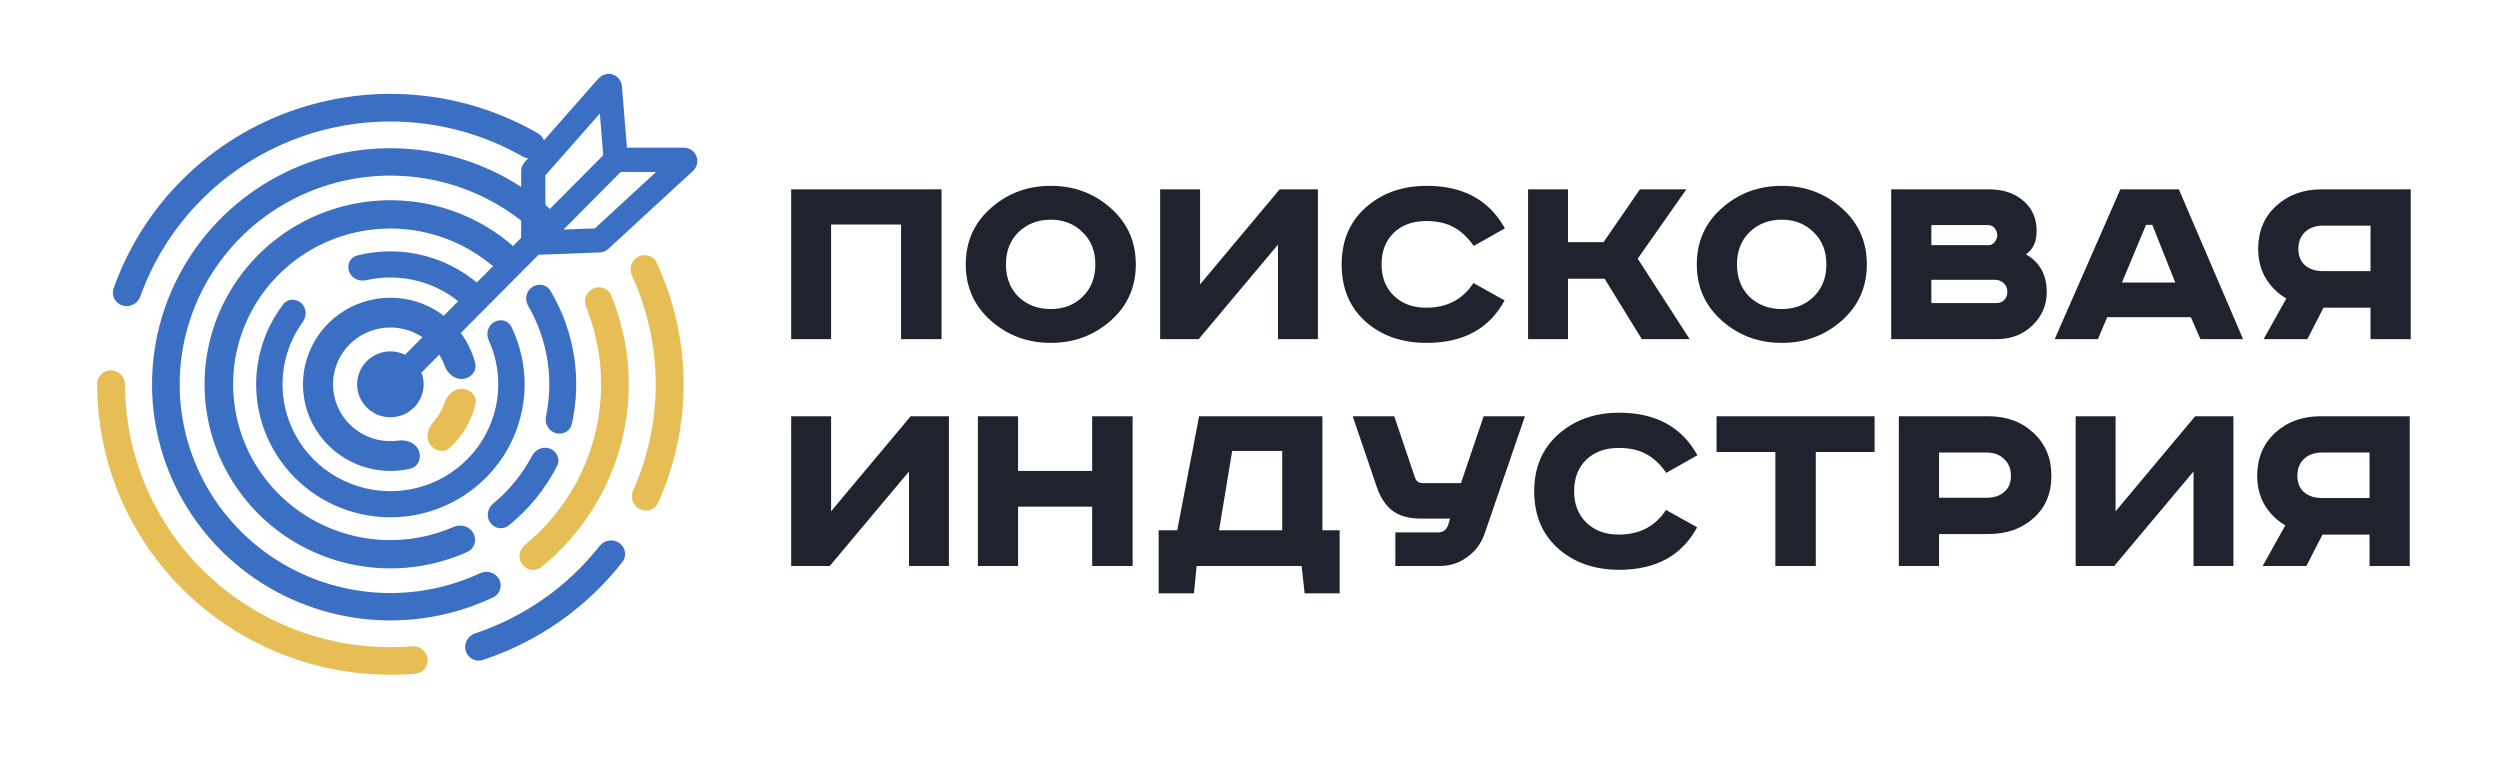 <svg width="227" height="70" viewBox="0 0 227 70" fill="none" xmlns="http://www.w3.org/2000/svg">
<path d="M42.003 34.405C42.755 34.348 43.33 33.694 43.145 32.969C42.849 31.807 42.286 30.721 41.493 29.798C40.404 28.531 38.936 27.639 37.302 27.25C35.668 26.861 33.952 26.996 32.4 27.635C30.848 28.274 29.541 29.384 28.667 30.805C27.793 32.227 27.397 33.887 27.535 35.546C27.674 37.205 28.341 38.777 29.439 40.037C30.538 41.296 32.012 42.178 33.648 42.555C34.84 42.83 36.072 42.827 37.251 42.554C37.986 42.385 38.309 41.578 38.015 40.891C37.72 40.203 36.916 39.902 36.169 40.005C35.539 40.093 34.895 40.066 34.267 39.921C33.194 39.673 32.227 39.095 31.506 38.269C30.785 37.442 30.348 36.41 30.257 35.322C30.166 34.234 30.426 33.145 30.999 32.212C31.573 31.28 32.43 30.551 33.448 30.132C34.466 29.713 35.592 29.625 36.664 29.88C37.736 30.135 38.699 30.72 39.414 31.552C39.831 32.037 40.151 32.592 40.362 33.187C40.612 33.892 41.251 34.461 42.003 34.405Z" fill="#3A6FC4"/>
<path d="M43.962 28.009C44.474 27.596 44.554 26.844 44.088 26.381C42.597 24.896 40.737 23.817 38.686 23.257C36.636 22.698 34.48 22.681 32.432 23.199C31.792 23.36 31.472 24.046 31.698 24.662C31.923 25.277 32.608 25.587 33.252 25.44C34.829 25.081 36.478 25.113 38.051 25.542C39.623 25.971 41.056 26.78 42.224 27.889C42.701 28.342 43.45 28.423 43.962 28.009Z" fill="#3A6FC4"/>
<path d="M27.358 27.525C26.872 27.082 26.109 27.11 25.712 27.633C24.596 29.099 23.83 30.803 23.478 32.617C23.051 34.82 23.251 37.097 24.057 39.193C24.863 41.289 26.243 43.121 28.041 44.484C29.84 45.847 31.986 46.687 34.239 46.909C36.493 47.132 38.764 46.728 40.798 45.743C42.833 44.759 44.551 43.232 45.758 41.335C46.966 39.437 47.616 37.244 47.636 35.001C47.652 33.154 47.241 31.334 46.439 29.678C46.154 29.088 45.412 28.912 44.847 29.251C44.282 29.59 44.109 30.317 44.381 30.913C44.96 32.187 45.256 33.575 45.243 34.981C45.227 36.783 44.705 38.546 43.734 40.071C42.764 41.596 41.383 42.823 39.748 43.614C38.113 44.406 36.288 44.73 34.477 44.551C32.665 44.373 30.94 43.697 29.495 42.602C28.05 41.507 26.941 40.034 26.293 38.349C25.645 36.665 25.484 34.834 25.828 33.064C26.096 31.683 26.663 30.381 27.484 29.246C27.869 28.714 27.844 27.968 27.358 27.525Z" fill="#3A6FC4"/>
<path d="M46.449 23.972C46.954 23.47 46.956 22.652 46.412 22.191C44.368 20.461 41.93 19.235 39.3 18.624C36.248 17.915 33.057 18.062 30.084 19.049C27.112 20.036 24.476 21.824 22.472 24.212C20.468 26.6 19.175 29.493 18.738 32.568C18.302 35.644 18.738 38.778 20 41.621C21.261 44.464 23.297 46.902 25.879 48.663C28.462 50.424 31.488 51.437 34.62 51.59C37.318 51.721 40.002 51.209 42.449 50.103C43.1 49.809 43.326 49.023 42.98 48.402C42.634 47.781 41.846 47.561 41.191 47.846C39.169 48.726 36.964 49.132 34.747 49.024C32.097 48.895 29.535 48.037 27.35 46.547C25.165 45.057 23.442 42.993 22.374 40.587C21.307 38.181 20.937 35.529 21.306 32.926C21.676 30.324 22.77 27.875 24.466 25.854C26.162 23.833 28.393 22.32 30.909 21.485C33.424 20.65 36.125 20.525 38.708 21.125C40.869 21.627 42.876 22.619 44.574 24.017C45.125 24.47 45.943 24.474 46.449 23.972Z" fill="#3A6FC4"/>
<path d="M49.846 20.598C50.336 20.112 50.337 19.322 49.819 18.866C47.135 16.506 43.896 14.839 40.389 14.025C36.474 13.115 32.38 13.304 28.568 14.57C24.756 15.836 21.375 18.129 18.804 21.192C16.234 24.255 14.575 27.967 14.015 31.911C13.455 35.855 14.016 39.875 15.634 43.521C17.252 47.168 19.863 50.295 23.175 52.554C26.487 54.812 30.369 56.112 34.385 56.308C37.983 56.483 41.561 55.766 44.798 54.23C45.423 53.934 45.641 53.174 45.306 52.573C44.971 51.972 44.209 51.758 43.582 52.05C40.755 53.365 37.64 53.977 34.508 53.825C30.958 53.652 27.526 52.503 24.598 50.506C21.67 48.51 19.362 45.745 17.931 42.521C16.501 39.298 16.006 35.743 16.501 32.257C16.996 28.77 18.462 25.489 20.734 22.782C23.006 20.074 25.995 18.047 29.366 16.927C32.736 15.808 36.355 15.641 39.816 16.445C42.869 17.154 45.692 18.594 48.043 20.63C48.565 21.082 49.357 21.084 49.846 20.598Z" fill="#3A6FC4"/>
<path d="M10.121 33.627C9.423 33.592 8.825 34.124 8.823 34.817C8.813 38.262 9.484 41.68 10.803 44.876C12.283 48.46 14.54 51.677 17.416 54.299C20.293 56.922 23.716 58.884 27.445 60.048C30.77 61.086 34.264 61.466 37.73 61.171C38.426 61.111 38.913 60.477 38.82 59.791C38.727 59.104 38.09 58.626 37.393 58.682C34.296 58.931 31.176 58.584 28.206 57.656C24.832 56.603 21.734 54.827 19.131 52.454C16.529 50.081 14.486 47.17 13.147 43.927C11.968 41.072 11.361 38.021 11.355 34.944C11.354 34.251 10.82 33.662 10.121 33.627Z" fill="#E7BE56"/>
<path d="M49.251 13.825C49.632 13.245 49.466 12.465 48.862 12.116C45.659 10.265 42.096 9.096 38.401 8.687C34.287 8.232 30.122 8.734 26.237 10.153C22.352 11.572 18.855 13.868 16.023 16.86C13.481 19.546 11.538 22.727 10.314 26.195C10.083 26.848 10.468 27.548 11.139 27.745C11.809 27.942 12.51 27.562 12.744 26.91C13.854 23.816 15.597 20.977 17.871 18.575C20.433 15.868 23.598 13.79 27.113 12.506C30.628 11.222 34.397 10.768 38.121 11.18C41.424 11.545 44.611 12.583 47.482 14.223C48.088 14.569 48.871 14.406 49.251 13.825Z" fill="#3A6FC4"/>
<path d="M42.28 59.085C42.468 59.752 43.168 60.144 43.832 59.926C48.858 58.275 53.274 55.175 56.513 51.025C56.94 50.477 56.798 49.693 56.226 49.296C55.653 48.899 54.866 49.039 54.435 49.585C51.536 53.262 47.611 56.017 43.149 57.508C42.486 57.729 42.091 58.418 42.28 59.085Z" fill="#3A6FC4"/>
<path d="M58.081 46.224C58.706 46.536 59.47 46.289 59.755 45.657C61.302 42.229 62.094 38.508 62.072 34.743C62.05 30.979 61.215 27.267 59.628 23.857C59.335 23.228 58.568 22.99 57.947 23.309C57.327 23.629 57.089 24.385 57.378 25.015C58.782 28.072 59.52 31.391 59.54 34.758C59.56 38.125 58.86 41.453 57.492 44.525C57.21 45.158 57.457 45.911 58.081 46.224Z" fill="#E7BE56"/>
<path d="M47.414 51.247C47.821 51.803 48.608 51.929 49.145 51.495C52.72 48.6 55.277 44.64 56.422 40.186C57.567 35.732 57.234 31.043 55.491 26.806C55.23 26.171 54.477 25.909 53.851 26.204C53.226 26.5 52.964 27.24 53.221 27.878C54.714 31.588 54.99 35.682 53.99 39.572C52.989 43.463 50.771 46.928 47.669 49.478C47.135 49.917 47.007 50.691 47.414 51.247Z" fill="#E7BE56"/>
<path d="M50.447 39.323C51.094 39.514 51.78 39.15 51.926 38.497C52.381 36.453 52.445 34.338 52.111 32.264C51.778 30.19 51.053 28.2 49.978 26.398C49.635 25.822 48.869 25.687 48.313 26.068C47.758 26.449 47.625 27.201 47.961 27.781C48.831 29.282 49.42 30.93 49.696 32.646C49.972 34.361 49.93 36.109 49.575 37.803C49.437 38.458 49.8 39.132 50.447 39.323Z" fill="#3A6FC4"/>
<path d="M44.511 47.454C44.898 48.002 45.664 48.138 46.188 47.716C48.018 46.239 49.515 44.399 50.582 42.313C50.887 41.717 50.59 41.005 49.967 40.746C49.344 40.488 48.632 40.781 48.319 41.374C47.44 43.041 46.237 44.52 44.78 45.726C44.261 46.155 44.123 46.906 44.511 47.454Z" fill="#3A6FC4"/>
<path d="M39.04 40.35C39.452 40.975 40.308 41.159 40.86 40.65C41.427 40.127 41.915 39.523 42.308 38.855C42.7 38.188 42.99 37.469 43.17 36.722C43.345 35.996 42.762 35.349 42.009 35.302C41.256 35.255 40.625 35.833 40.385 36.541C40.273 36.871 40.126 37.19 39.948 37.493C39.77 37.796 39.562 38.08 39.327 38.339C38.824 38.895 38.628 39.724 39.04 40.35Z" fill="#E7BE56"/>
<path d="M35.448 37.887C37.115 37.887 38.467 36.548 38.467 34.896C38.467 33.245 37.115 31.906 35.448 31.906C33.78 31.906 32.428 33.245 32.428 34.896C32.428 36.548 33.78 37.887 35.448 37.887Z" fill="#3A6FC4"/>
<path d="M55.911 14.509L48.419 22.051M35.336 35.221L48.419 22.051L35.336 35.221ZM55.911 14.509L55.373 7.904C55.366 7.806 55.243 7.766 55.178 7.84L48.447 15.475C48.429 15.495 48.419 15.521 48.419 15.548V22.051L55.911 14.509ZM55.911 14.509H62.112C62.214 14.509 62.263 14.633 62.189 14.701L54.488 21.792C54.468 21.81 54.443 21.82 54.416 21.821L48.419 22.051L55.911 14.509Z" stroke="#3A6FC4" stroke-width="2.2"/>
<path d="M71.839 17.194H85.492V30.791H81.818V20.39H75.463V30.791H71.839V17.194ZM92.482 21.079C91.721 21.816 91.34 22.792 91.34 24.005C91.34 25.218 91.721 26.201 92.482 26.955C93.26 27.693 94.237 28.062 95.412 28.062C96.57 28.062 97.53 27.693 98.291 26.955C99.069 26.201 99.458 25.218 99.458 24.005C99.458 22.792 99.069 21.816 98.291 21.079C97.53 20.325 96.57 19.948 95.412 19.948C94.237 19.948 93.26 20.325 92.482 21.079ZM100.848 18.89C102.371 20.234 103.132 21.939 103.132 24.005C103.132 26.07 102.371 27.775 100.848 29.119C99.326 30.463 97.513 31.135 95.412 31.135C93.31 31.135 91.498 30.463 89.975 29.119C88.452 27.775 87.691 26.07 87.691 24.005C87.691 21.939 88.452 20.234 89.975 18.89C91.498 17.546 93.31 16.874 95.412 16.874C97.513 16.874 99.326 17.546 100.848 18.89ZM105.342 17.194H108.967V25.824L116.191 17.194H119.666V30.791H116.042V22.21L108.843 30.791H105.342V17.194ZM136.643 20.734L133.813 22.333C133.284 21.562 132.68 20.997 132.001 20.636C131.339 20.259 130.503 20.07 129.494 20.07C128.269 20.07 127.285 20.431 126.54 21.152C125.812 21.857 125.448 22.808 125.448 24.005C125.448 25.185 125.82 26.136 126.565 26.857C127.309 27.578 128.286 27.939 129.494 27.939C131.381 27.939 132.812 27.193 133.789 25.701L136.619 27.275C135.228 29.849 132.87 31.135 129.544 31.135C127.293 31.135 125.439 30.488 123.983 29.193C122.543 27.898 121.823 26.169 121.823 24.005C121.823 21.857 122.551 20.136 124.008 18.841C125.481 17.53 127.326 16.874 129.544 16.874C132.854 16.874 135.22 18.161 136.643 20.734ZM138.749 17.194H142.373V21.988H145.6L148.902 17.194H153.122L148.703 23.488L153.42 30.791H149.076L145.7 25.308H142.373V30.791H138.749V17.194ZM158.859 21.079C158.098 21.816 157.717 22.792 157.717 24.005C157.717 25.218 158.098 26.201 158.859 26.955C159.637 27.693 160.613 28.062 161.788 28.062C162.947 28.062 163.907 27.693 164.668 26.955C165.446 26.201 165.835 25.218 165.835 24.005C165.835 22.792 165.446 21.816 164.668 21.079C163.907 20.325 162.947 19.948 161.788 19.948C160.613 19.948 159.637 20.325 158.859 21.079ZM167.225 18.89C168.747 20.234 169.509 21.939 169.509 24.005C169.509 26.07 168.747 27.775 167.225 29.119C165.702 30.463 163.89 31.135 161.788 31.135C159.686 31.135 157.874 30.463 156.352 29.119C154.829 27.775 154.068 26.07 154.068 24.005C154.068 21.939 154.829 20.234 156.352 18.89C157.874 17.546 159.686 16.874 161.788 16.874C163.89 16.874 165.702 17.546 167.225 18.89ZM171.719 17.194H180.631C181.889 17.194 182.915 17.538 183.709 18.226C184.52 18.915 184.926 19.825 184.926 20.956C184.926 21.939 184.603 22.652 183.958 23.095C185.215 23.816 185.844 24.955 185.844 26.513C185.844 27.709 185.406 28.726 184.529 29.562C183.668 30.381 182.609 30.791 181.351 30.791H171.719V17.194ZM175.368 20.439V22.259H180.606C180.788 22.259 180.954 22.169 181.103 21.988C181.268 21.792 181.351 21.579 181.351 21.349C181.351 21.136 181.277 20.931 181.128 20.734C180.995 20.538 180.78 20.439 180.482 20.439H175.368ZM175.368 25.406V27.521H181.252C181.55 27.521 181.79 27.431 181.972 27.25C182.17 27.054 182.27 26.8 182.27 26.488C182.27 26.177 182.162 25.923 181.947 25.726C181.732 25.513 181.467 25.406 181.152 25.406H175.368ZM194.86 20.415L192.675 25.652H197.516L195.431 20.415H194.86ZM192.526 17.194H197.839L203.672 30.791H199.8L198.931 28.799H191.335L190.49 30.791H186.568L192.526 17.194ZM218.894 17.194V30.791H215.245V27.939H210.975L209.51 30.791H205.538L207.599 27.103C206.837 26.66 206.217 26.054 205.737 25.283C205.273 24.496 205.042 23.603 205.042 22.603C205.042 20.997 205.588 19.694 206.68 18.694C207.772 17.694 209.146 17.194 210.801 17.194H218.894ZM215.245 20.488H210.925C210.263 20.488 209.725 20.677 209.312 21.054C208.898 21.431 208.691 21.947 208.691 22.603C208.691 23.242 208.898 23.742 209.312 24.103C209.725 24.447 210.263 24.619 210.925 24.619H215.245V20.488ZM71.839 37.795H75.463V46.425L82.687 37.795H86.162V51.392H82.538V42.811L75.339 51.392H71.839V37.795ZM88.791 37.795H92.441V42.762H99.168V37.795H102.842V51.392H99.168V46.008H92.441V51.392H88.791V37.795ZM108.879 37.795H120.075V48.147H121.639V53.876H118.461L118.188 51.392H108.656L108.407 53.876H105.205V48.147H106.893L108.879 37.795ZM111.883 40.942L110.691 48.147H116.426V40.942H111.883ZM122.825 37.795H126.599L128.485 43.377C128.601 43.704 128.833 43.868 129.18 43.868H132.656L134.716 37.795H138.465L134.791 48.491C134.493 49.343 133.972 50.04 133.227 50.581C132.482 51.122 131.655 51.392 130.744 51.392H126.698V48.343H130.595C131.026 48.343 131.324 48.122 131.489 47.679L131.663 47.089H129.031C127.956 47.089 127.103 46.86 126.474 46.401C125.846 45.942 125.357 45.212 125.01 44.212L122.825 37.795ZM154.126 41.336L151.296 42.934C150.767 42.163 150.163 41.598 149.484 41.237C148.822 40.86 147.986 40.672 146.977 40.672C145.752 40.672 144.767 41.032 144.023 41.754C143.294 42.459 142.93 43.409 142.93 44.606C142.93 45.786 143.303 46.737 144.047 47.458C144.792 48.179 145.769 48.54 146.977 48.54C148.863 48.54 150.295 47.794 151.271 46.303L154.101 47.876C152.711 50.45 150.353 51.737 147.026 51.737C144.776 51.737 142.922 51.089 141.466 49.794C140.026 48.499 139.306 46.77 139.306 44.606C139.306 42.459 140.034 40.737 141.49 39.442C142.963 38.131 144.809 37.475 147.026 37.475C150.336 37.475 152.703 38.762 154.126 41.336ZM155.865 37.795H170.213V41.041H164.876V51.392H161.202V41.041H155.865V37.795ZM172.415 37.795H180.533C182.205 37.795 183.578 38.303 184.654 39.319C185.73 40.319 186.268 41.614 186.268 43.204C186.268 44.794 185.73 46.073 184.654 47.04C183.578 48.007 182.205 48.491 180.533 48.491H176.065V51.392H172.415V37.795ZM176.065 41.09V45.196H180.384C181.046 45.196 181.576 45.024 181.973 44.68C182.387 44.335 182.594 43.844 182.594 43.204C182.594 42.565 182.387 42.057 181.973 41.68C181.576 41.286 181.046 41.09 180.384 41.09H176.065ZM188.471 37.795H192.096V46.425L199.32 37.795H202.795V51.392H199.171V42.811L191.971 51.392H188.471V37.795ZM218.804 37.795V51.392H215.155V48.54H210.885L209.42 51.392H205.449L207.509 47.704C206.748 47.261 206.127 46.655 205.647 45.885C205.184 45.098 204.952 44.204 204.952 43.204C204.952 41.598 205.498 40.295 206.59 39.295C207.683 38.295 209.056 37.795 210.711 37.795H218.804ZM215.155 41.09H210.835C210.174 41.09 209.636 41.278 209.222 41.655C208.808 42.032 208.601 42.549 208.601 43.204C208.601 43.844 208.808 44.344 209.222 44.704C209.636 45.048 210.174 45.221 210.835 45.221H215.155V41.09Z" fill="#1F232E"/>
</svg>

